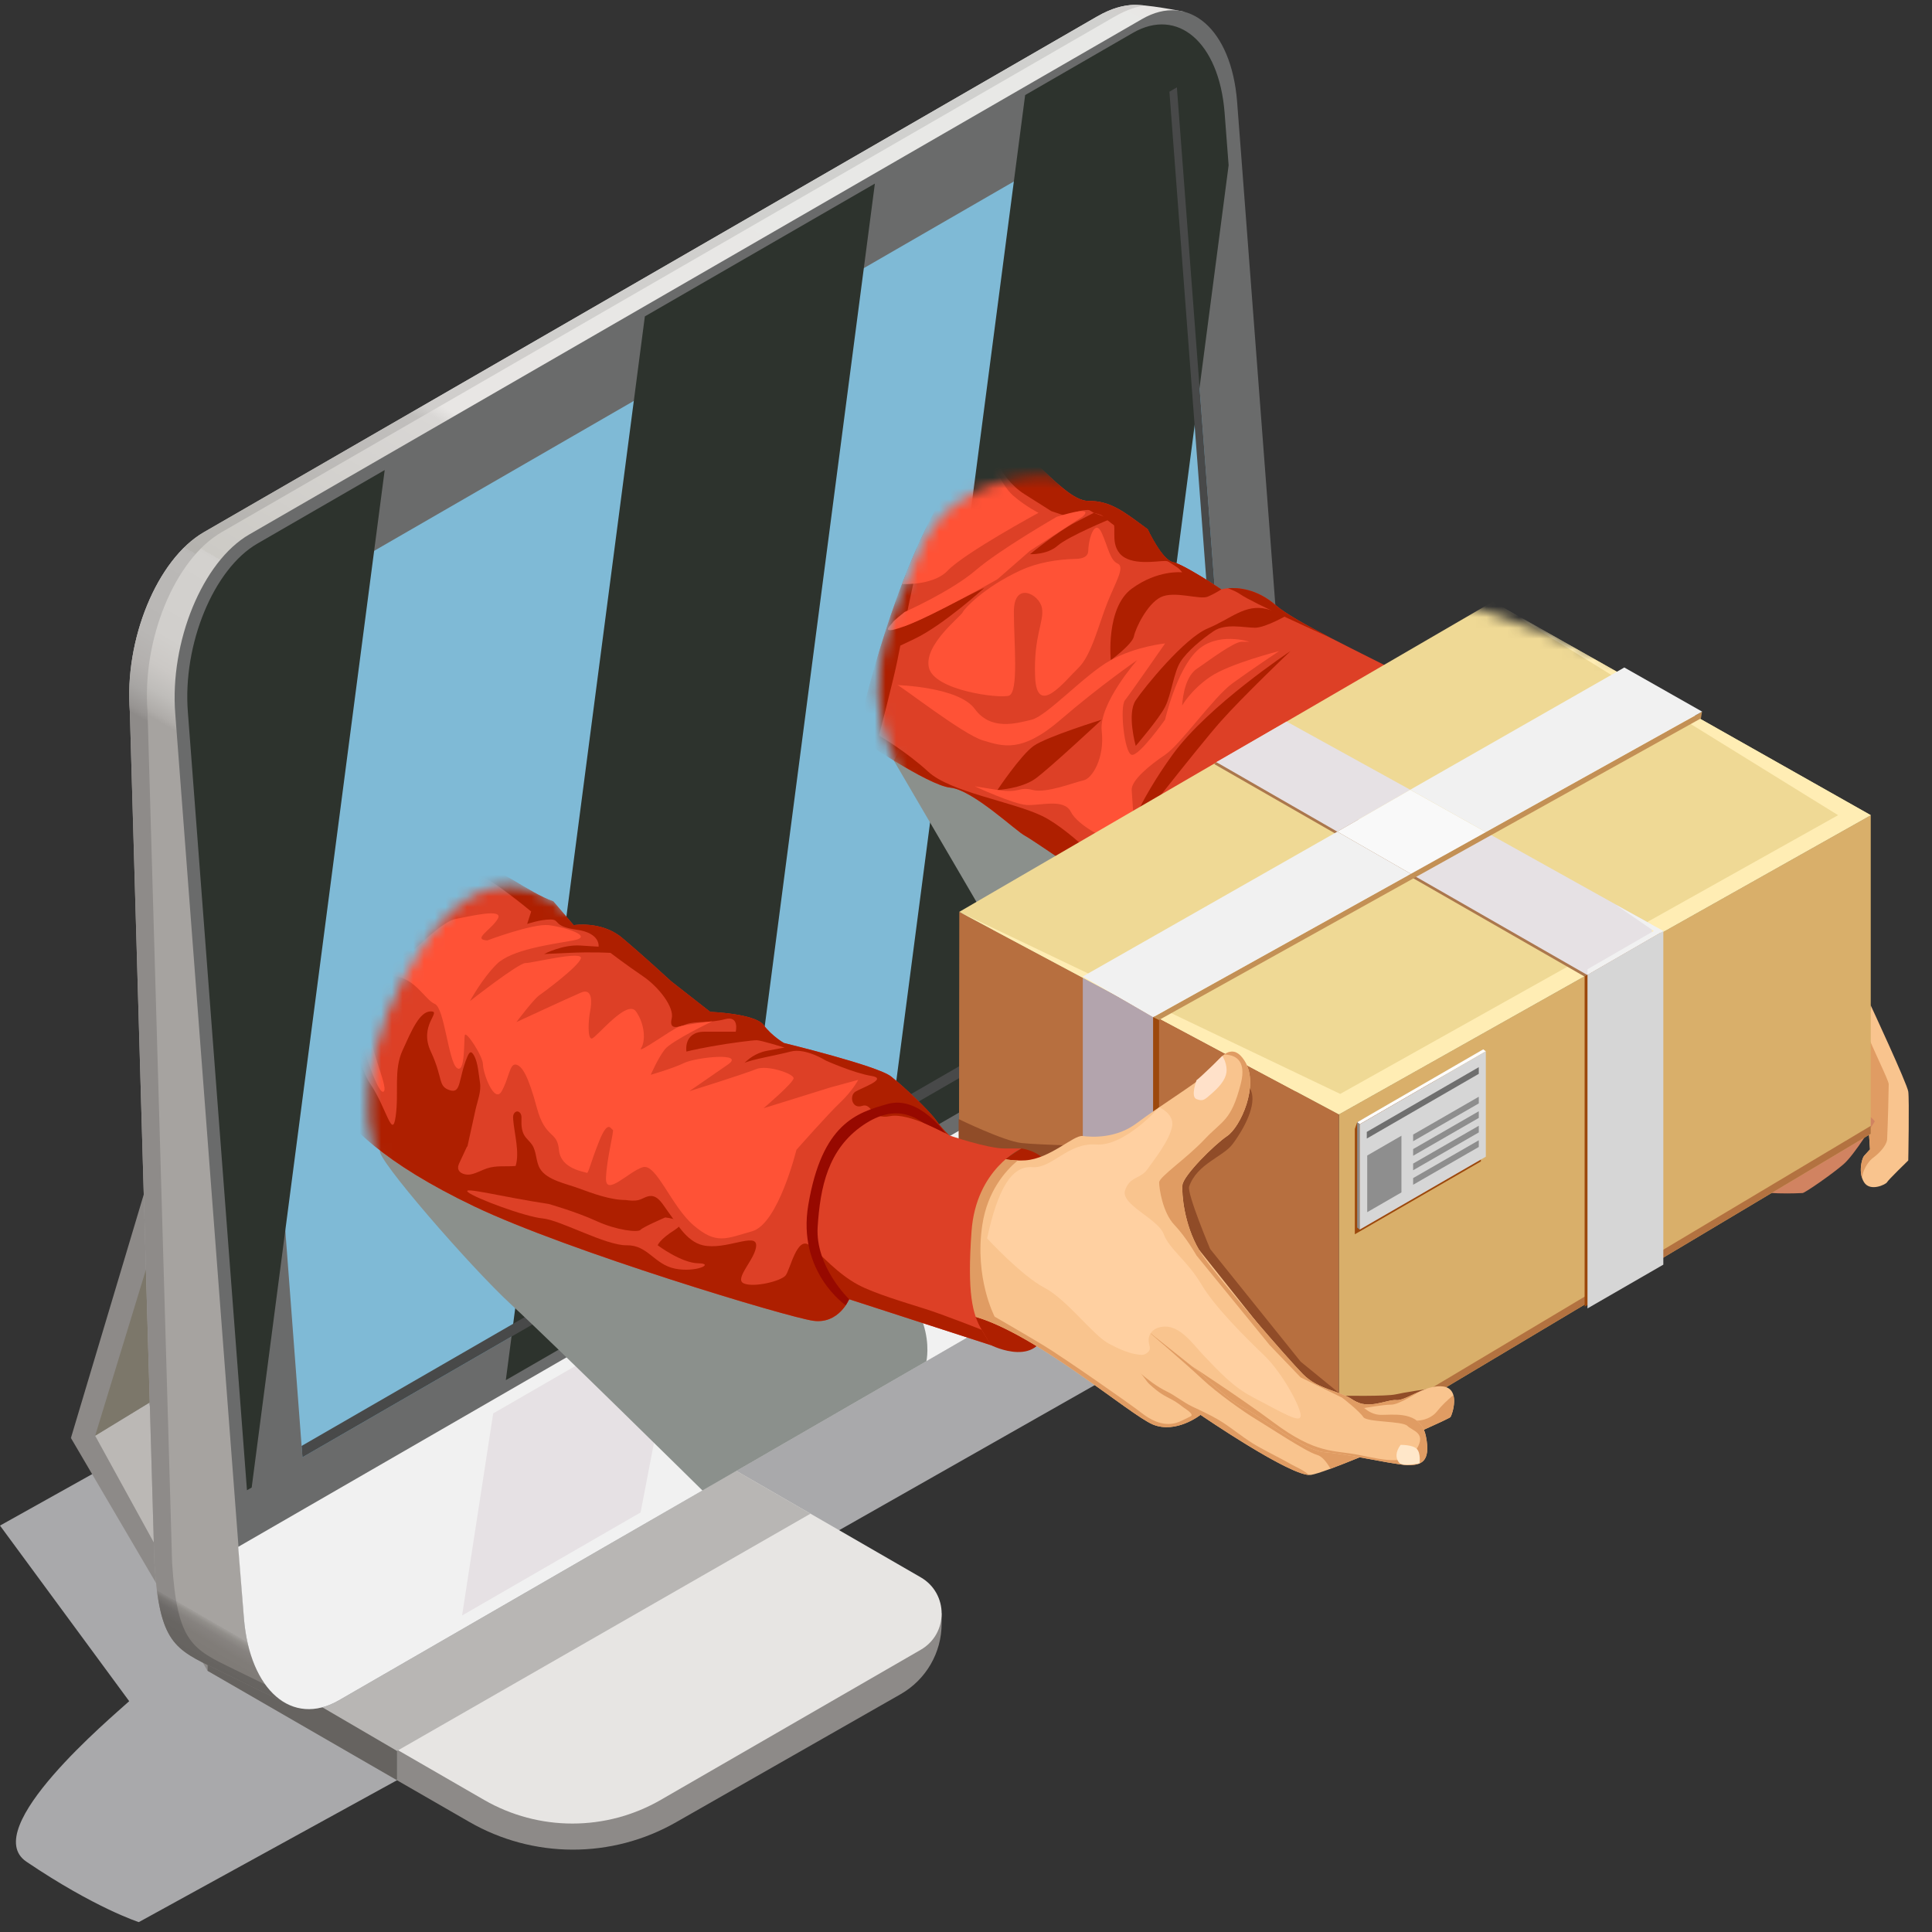 <svg width="180" height="180" viewBox="0 0 180 180" fill="none" xmlns="http://www.w3.org/2000/svg">
<rect x="0" y="0" width="180" height="180" fill="#333333" stroke="none"/>
<path d="M110.291 124.337L41.958 163.129L12.933 179.079C12.933 179.079 8.865 177.779 2.46 173.449C-2.037 170.408 10.385 160.005 12.037 158.495L0 142.136C29.311 125.722 68.619 104.112 68.619 104.112L110.291 124.337Z" fill="#A9A9AB"/>
<path d="M19.337 152.818V155.664L6.607 133.974L8.46 132.762L44.906 111.862L19.337 152.818Z" fill="#8D8A88"/>
<path d="M8.865 133.764L6.607 133.975L15.225 105.163L53.525 83.051L8.865 133.764Z" fill="#8D8A88"/>
<path d="M57.636 130.705L19.337 152.818L8.865 133.764L46.759 110.651L57.636 130.705Z" fill="#BBB8B5"/>
<path d="M70.04 137.868L57.636 130.706L18.526 124.337L13.877 130.706L20.197 154.055L32.694 160.577L70.04 137.868Z" fill="#9C9A99"/>
<path d="M87.73 150.304V151.264C87.73 153.987 86.271 156.491 83.914 157.84L62.984 169.776C57.003 173.192 49.663 173.179 43.696 169.728L36.987 165.863V165.851H36.975L19.339 155.666V152.822L22.512 152.701L87.73 150.304Z" fill="#8D8A88"/>
<path d="M36.987 163.127V165.861C36.987 165.861 36.987 165.861 36.975 165.849L19.339 155.664V152.82L22.512 152.699C28.101 156.697 36.987 163.127 36.987 163.127Z" fill="#666360"/>
<path d="M85.782 153.707L61.565 167.689C56.468 170.632 50.191 170.632 45.094 167.689L19.337 152.818L57.636 130.705L85.782 146.955C88.38 148.456 88.38 152.208 85.782 153.707Z" fill="#E7E5E3"/>
<path d="M75.511 141.026L36.988 163.129L19.337 152.818L57.636 130.705L75.511 141.026Z" fill="#B8B6B4"/>
<path d="M46.759 110.651L8.865 133.763L16.674 108.224L54.973 86.112L46.759 110.651Z" fill="#7C776A"/>
<path d="M102.168 1.565L18.997 49.583C14.647 52.095 11.558 59.591 12.098 66.327L14.384 145.607C14.861 153.076 16.268 153.632 20.184 155.539C23.881 157.338 27.038 158.885 27.038 158.885L106.172 109.442C110.521 106.931 113.61 99.434 113.07 92.699L110.321 1.093C110.321 1.093 106.643 0.336 105.331 0.471C104.648 0.543 103.667 0.7 102.168 1.565Z" fill="url(#paint0_linear_191_1498)"/>
<path d="M21.836 155.539C17.919 153.632 16.512 153.076 16.035 145.606L13.748 66.327C13.208 59.591 16.296 52.094 20.647 49.583L103.818 1.565C105.097 0.826 105.997 0.604 106.658 0.512C106.132 0.459 105.657 0.438 105.329 0.471C104.647 0.541 103.666 0.698 102.166 1.564L18.995 49.582C14.646 52.093 11.557 59.59 12.097 66.325L14.383 145.605C14.86 153.074 16.266 153.631 20.183 155.537C23.88 157.337 27.037 158.883 27.037 158.883L27.763 158.43C26.563 157.844 24.323 156.749 21.836 155.539Z" fill="url(#paint1_linear_191_1498)"/>
<path d="M114.748 110.396L31.579 158.413C27.231 160.93 23.264 157.498 22.731 150.766L22.186 143.644L16.332 66.538C15.789 59.806 18.878 52.303 23.225 49.794L35.839 42.51L96.022 7.766L106.396 1.779C110.744 -0.738 114.711 2.694 115.254 9.425L115.645 14.535L121.652 93.654C122.195 100.384 119.106 107.889 114.748 110.396Z" fill="#6A6B6B"/>
<path d="M109.646 8.141L22.344 58.546L28.179 135.771L115.482 85.367L109.646 8.141Z" fill="#7FBAD6"/>
<path d="M60.08 29.478L47.126 128.587L68.557 116.213L81.51 17.106L60.08 29.478Z" fill="#2D332D"/>
<path d="M35.841 43.794L23.448 138.591L23.009 138.842L17.506 66.376C16.996 60.05 19.9 52.998 23.986 50.641L35.841 43.794Z" fill="#2D332D"/>
<path d="M114.468 15.397L104.039 95.175L82.612 107.548L95.51 8.858L105.532 3.072C109.733 0.64 113.566 3.956 114.09 10.461L114.468 15.397Z" fill="#2D332D"/>
<path d="M109.647 8.141L108.952 8.543L114.707 84.711L28.099 134.714L28.179 135.771L115.482 85.367L109.647 8.141Z" fill="#484949"/>
<path d="M114.752 110.396L114.085 110.787L95.464 121.532L84.805 127.691L65.45 138.865L56.935 143.775L37.828 154.806L31.583 158.41C27.235 160.927 23.268 157.504 22.725 150.763L22.192 144.118L41.156 133.172L61.208 121.597L68.768 117.23L89.078 105.502L98.784 99.906L118.359 88.598L121.124 87.005L121.657 93.651C122.19 100.384 119.1 107.887 114.752 110.396Z" fill="#F1F1F1"/>
<path d="M63.398 121.613L59.68 140.912L43.052 150.511L45.949 131.685L63.398 121.613Z" fill="#E6E1E4"/>
<path d="M113.131 92.894L109.414 112.203L93.21 121.553L96.097 102.735L113.131 92.894Z" fill="#E6E1E4"/>
<path d="M35.424 107.191C34.829 107.676 43.827 118.049 47.641 121.556C51.454 125.061 65.448 138.867 65.448 138.867L86.31 126.823C86.31 126.823 87.71 120.787 79.739 116.958C71.769 113.128 54.976 94.236 54.976 94.236L89.775 110.652L99.889 93.266L98.137 96.279L83.276 70.859C83.276 70.859 91.077 56.078 97.059 58.361C103.041 60.644 115.016 74.846 115.174 78.024C115.333 81.201 88.242 119.884 88.242 119.884C88.242 119.884 47.203 97.582 35.424 107.191Z" fill="#8B908C"/>
<mask id="mask0_191_1498" style="mask-type:luminance" maskUnits="userSpaceOnUse" x="34" y="44" width="146" height="98">
<path d="M52.786 84.893C52.786 84.893 46.407 78.131 39.776 87.601C33.145 97.071 33.059 106.688 36.793 111.245C40.527 115.803 116.032 145.298 126.303 141.271C133.453 138.466 142.23 132.859 165.355 119.087C172.158 115.036 185.066 120.308 177.896 78.733C175.565 65.216 97.697 44.296 97.697 44.296C97.697 44.296 89.219 43.795 85.86 50.958C82.08 59.019 79.683 65.12 84.442 72.846C88.508 79.448 83.819 81.716 83.819 81.716L52.786 84.893Z" fill="white"/>
</mask>
<g mask="url(#mask0_191_1498)">
<path d="M79.836 68.632C79.836 68.632 86.432 73.175 88.549 73.385C90.658 73.6 94.67 77.454 95.519 77.878C96.115 78.176 100.101 80.857 102.376 82.397C103.314 83.031 103.967 83.474 103.967 83.474C103.967 83.474 141.245 69.268 136.918 66.315C134.129 64.408 128.502 61.765 124.168 59.528C124.149 59.521 124.104 59.495 124.041 59.465C121.697 58.249 119.746 57.164 118.857 56.385C117.082 54.833 115.309 54.731 114.403 54.807C114.016 54.84 113.789 54.908 113.789 54.908C113.789 54.908 113.377 54.636 112.795 54.262C112.788 54.255 112.788 54.255 112.783 54.255C111.674 53.553 109.95 52.513 109.278 52.373C108.245 52.158 106.927 49.305 106.927 49.305C104.715 47.677 103.481 46.65 101.395 46.669C98.721 46.688 94.406 39.401 92.086 41.175C91.732 41.447 91.384 41.751 91.048 42.087C89.267 43.818 87.677 46.352 86.295 49.165V49.172C85.472 50.857 84.718 52.639 84.039 54.419C81.312 61.567 79.836 68.632 79.836 68.632Z" fill="#DD4026"/>
<path d="M120.231 60.662C120.231 60.662 112.573 65.731 109.273 70.273C105.973 74.814 104.811 78.325 104.811 78.325C104.811 78.325 111.623 69.586 113.735 67.209C115.848 64.832 120.231 60.662 120.231 60.662Z" fill="#AE1F00"/>
<path d="M102.646 67.051C102.646 67.051 97.787 71.592 96.468 72.542C95.148 73.492 92.93 73.598 92.93 73.598C92.93 73.598 95.095 70.351 96.309 69.492C97.523 68.635 102.646 67.051 102.646 67.051Z" fill="#AE1F00"/>
<path d="M105.814 69.493C105.814 69.493 104.969 66.499 105.814 65.244C106.66 63.988 110.356 59.448 112.521 58.55C114.685 57.653 116.001 56.24 118.026 56.742C120.051 57.243 120.051 57.243 120.051 57.243C120.051 57.243 117.933 58.484 116.929 58.484C115.926 58.484 114.183 58.049 113.074 58.801C111.966 59.554 110.619 60.662 109.985 61.653C109.351 62.643 109.133 64.703 108.55 65.85C107.966 66.998 105.814 69.493 105.814 69.493Z" fill="#AE1F00"/>
<path d="M104.334 51.58C105.342 52.74 107.768 52.264 108.547 52.264C109.334 52.264 110.144 53.323 110.144 53.323C110.144 53.323 107.876 53.057 105.436 54.85C103.002 56.65 103.49 61.504 103.49 61.504C103.49 61.504 105.499 60.028 105.644 59.286C105.789 58.551 106.867 56.276 108.135 55.642C109.402 55.008 111.779 55.908 112.519 55.591C113.261 55.274 113.786 54.907 113.786 54.907C113.786 54.907 110.301 52.581 109.274 52.373C108.241 52.158 106.923 49.305 106.923 49.305C104.711 47.677 102.539 46.993 100.453 47.012C101.296 47.38 101.904 47.779 101.904 47.779C101.904 47.779 102.646 47.937 103.451 48.355C104.257 48.78 103.333 50.415 104.334 51.58Z" fill="#AE1F00"/>
<path d="M83.609 63.83C83.847 63.83 89.708 68.424 91.569 68.979C93.43 69.534 95.173 70.194 98.817 67.051C102.461 63.909 105.945 61.504 105.945 61.504C105.945 61.504 102.355 65.573 102.645 68.107C102.935 70.641 101.747 72.542 100.954 72.701C100.163 72.859 97.504 73.94 96.202 73.598C94.9 73.257 95.04 73.942 92.927 73.598C90.815 73.256 90.815 73.256 90.815 73.256C90.815 73.256 94.38 74.919 95.647 74.999C96.914 75.078 99.132 74.364 99.765 75.633C100.4 76.9 103.119 78.325 103.963 78.325C104.807 78.325 105.943 80.385 105.943 80.385C105.943 80.385 105.483 74.497 105.436 73.6C105.389 72.702 107.127 71.274 108.547 70.325C109.969 69.378 113.072 64.939 114.814 63.672C116.557 62.404 119.17 60.662 119.17 60.662C119.17 60.662 114.55 61.824 112.741 63.064C110.932 64.304 110.141 65.73 110.141 65.73C110.141 65.73 110.22 63.196 111.487 62.324C112.754 61.453 114.973 59.79 115.685 59.79C116.398 59.79 116.398 59.79 116.398 59.79C116.398 59.79 113.389 58.797 111.487 60.66C109.586 62.524 108.547 67.049 108.547 67.049C108.547 67.049 106.115 70.483 105.436 70.324C104.754 70.165 104.306 65.863 104.808 65.242C105.309 64.621 108.549 59.948 108.549 59.948C108.549 59.948 105.864 60.208 103.489 61.504C101.112 62.8 97.548 66.708 96.123 67.051C94.697 67.393 92.32 68.107 90.815 66.047C89.312 63.987 83.609 63.83 83.609 63.83Z" fill="#FF5236"/>
<path d="M95.037 53.161C96.669 52.406 98.465 52.111 100.264 52.068C100.843 52.054 101.374 51.885 101.391 51.314C101.43 50.047 102.037 48.304 102.645 49.651C103.252 50.997 103.411 52.185 104.123 52.502C104.836 52.819 103.964 54.165 103.173 56.146C102.38 58.126 101.696 61.057 100.455 62.245C99.213 63.432 96.598 66.892 96.44 63.063C96.281 59.233 97.31 57.915 97.074 56.635C96.836 55.353 94.46 54.113 94.46 56.991C94.46 59.869 94.936 64.538 93.985 64.818C93.035 65.097 87.014 64.323 86.54 62.185C86.064 60.046 89.549 57.424 89.708 57.023C89.828 56.719 91.691 54.709 95.037 53.161Z" fill="#FF5236"/>
<path d="M114.403 54.806C114.872 54.984 115.278 55.168 115.581 55.383C116.722 56.174 123.027 58.994 124.041 59.463C121.696 58.247 119.745 57.163 118.857 56.384C117.082 54.832 115.309 54.73 114.403 54.806Z" fill="#AE1F00"/>
<path d="M102.647 48.001C103.814 49.16 107.958 51.701 109.789 52.93C110.67 53.52 111.753 53.913 112.78 54.255C111.671 53.553 109.948 52.513 109.276 52.373C108.242 52.158 106.924 49.305 106.924 49.305C104.713 47.677 103.478 46.65 101.392 46.669C98.719 46.688 94.403 39.401 92.084 41.175C92.084 41.175 92.939 44.451 95.441 46.035C97.945 47.619 97.945 47.619 97.945 47.619L99.37 48.095C99.37 48.095 101.476 46.848 102.647 48.001Z" fill="#AE1F00"/>
<path d="M79.836 68.633C79.836 68.633 86.432 73.176 88.549 73.385C90.658 73.6 94.67 77.454 95.519 77.878C96.115 78.177 106.277 85.152 108.552 86.692C109.769 86.622 104.296 82.257 104.296 82.257C104.175 81.94 99.892 77.379 97.104 76.028C94.316 74.679 88.562 73.81 86.495 71.91C84.43 70.009 81.895 68.532 81.895 68.532C81.895 68.532 83.32 63.032 83.612 61.505C83.897 59.977 85.31 53.038 86.293 49.174C82.142 57.613 79.836 68.633 79.836 68.633Z" fill="#AE1F00"/>
<path d="M83.363 58.637C83.363 58.637 84.653 58.365 88.059 56.594C91.466 54.822 91.689 54.789 91.689 54.789C91.689 54.789 87.847 58.273 85.193 59.526C82.54 60.78 81.764 61.188 81.764 61.188L83.363 58.637Z" fill="#AE1F00"/>
<path d="M95.966 51.631C95.966 51.631 98.5 49.543 100.203 48.661C101.906 47.778 101.906 47.778 101.906 47.778L103.452 48.354C103.452 48.354 99.53 49.967 98.54 50.839C97.55 51.711 95.966 51.631 95.966 51.631Z" fill="#AE1F00"/>
<path d="M98.461 48.146C98.461 48.146 93.153 51.196 90.896 53.136C88.638 55.076 84.282 57.018 84.282 57.018C84.282 57.018 83.174 57.889 83.174 57.988C83.174 58.087 81.631 59.302 84.243 58.357C86.855 57.413 92.93 53.968 92.93 53.968L95.967 51.314L100.838 48.146C100.838 48.146 102.342 46.958 98.461 48.146Z" fill="#FF5236"/>
<path d="M84.036 54.419C85.336 54.452 87.281 54.23 88.294 53.164C89.879 51.504 96.754 47.778 96.754 47.778C96.754 47.778 95.569 47.194 94.384 46.168C93.192 45.135 92.084 42.201 92.084 42.201C91.748 42.099 91.4 42.068 91.045 42.087C89.265 43.818 87.674 46.352 86.292 49.166V49.172C85.469 50.859 84.715 52.639 84.036 54.419Z" fill="#FF5236"/>
<path d="M174.278 93.641C174.278 93.641 177.683 100.961 177.789 101.7C177.895 102.439 177.789 108.116 177.789 108.116C177.789 108.116 175.888 109.963 175.808 110.149C175.729 110.334 174.251 111.073 173.669 110.149C173.089 109.224 173.485 107.905 173.669 107.694C173.855 107.483 174.224 107.087 174.224 107.087L173.855 101.41L174.278 93.641Z" fill="#F9C48E"/>
<path d="M173.856 96.057L173.855 101.41L174.224 107.087C174.224 107.087 173.855 107.484 173.669 107.695C173.511 107.876 173.198 108.881 173.485 109.746C173.601 108.693 174.329 108.01 174.406 107.954C175.845 106.884 175.818 106.145 175.818 106.145C175.818 106.145 175.913 104.282 175.967 101.01C175.974 100.66 174.475 97.713 173.856 96.057Z" fill="#E09C63"/>
<path d="M174.673 104.473C174.673 104.473 172.798 107.562 171.769 108.46C170.74 109.358 168.152 111.153 167.941 111.153C167.73 111.153 163.875 111.403 162.74 110.604C161.603 109.806 171.928 100.882 174.673 104.473Z" fill="#D18361"/>
<path d="M174.293 75.947V105.634L124.744 135.209V103.816L174.293 75.947Z" fill="#D9AF6A"/>
<path d="M124.744 135.209L174.293 105.634V104.894L124.744 134.47V135.209Z" fill="#B37240"/>
<path d="M89.375 84.955L89.337 116.614L124.744 135.209V103.816L89.375 84.955Z" fill="#B76F3F"/>
<path d="M101.438 120.545V91.245L107.987 95.026V124.697L101.438 120.545Z" fill="#9C480C"/>
<path d="M100.882 120.284V90.984L107.431 94.765V124.436L100.882 120.284Z" fill="#B3A4AD"/>
<path d="M139.083 56.054L89.375 84.956L124.744 103.817L174.293 75.948L139.083 56.054Z" fill="#EFD995"/>
<path d="M171.252 75.948L124.864 101.917L89.375 84.956L124.744 103.817L174.293 75.948L139.083 56.054L171.252 75.948Z" fill="#FFEDB4"/>
<path d="M132.974 129.412C132.974 129.412 130.887 129.713 130.027 129.91C129.169 130.108 125.062 130.033 125.062 130.033L121.179 126.862L112.748 116.366C112.748 116.366 110.57 111.181 110.791 110.544C111.534 108.405 113.962 107.79 114.857 106.571C116.244 104.683 117.152 102.546 116.444 101.386C115.991 100.644 114.951 98.304 112.101 100.863C107.016 105.429 102.857 106.802 102.857 106.802C102.857 106.802 96.825 106.679 95.162 106.492C93.499 106.305 89.314 104.26 89.314 104.26V115.318C89.314 115.318 119.768 133.866 123.465 133.635C127.164 133.403 132.974 129.412 132.974 129.412Z" fill="#904C28"/>
<path d="M92.312 125.322C92.312 125.322 97.149 127.769 97.555 123.123C97.959 118.476 101.251 107.984 95.163 106.998L87.731 111.863C87.731 111.863 87.98 123.155 92.312 125.322Z" fill="#AE1F00"/>
<path d="M85.133 120.995C85.133 120.995 85.133 120.995 90.905 122.687C96.684 124.385 105.251 131.818 107.412 132.717C109.579 133.611 111.848 131.817 111.848 131.817C111.848 131.817 120.403 137.678 122.145 137.412C122.773 137.316 124.591 136.626 126.676 135.771C128.697 134.948 130.973 133.959 132.658 133.205C134.09 132.565 135.091 132.09 135.136 132.026C135.294 131.817 136.118 129.39 134.452 129.175C133.773 129.086 133.064 129.301 132.412 129.574C131.468 129.967 130.625 130.493 130.1 130.442C129.2 130.366 127.482 131.392 126.082 130.442C126.082 130.442 126.082 130.442 126.076 130.436C124.675 129.491 122.863 129.523 121.379 128.016C119.903 126.508 113.832 119.512 112.089 117.034C111.956 116.844 111.83 116.647 111.723 116.451H111.716C110.309 114.062 110.087 111.21 110.164 110.406C110.24 109.531 113.117 106.654 114.333 105.837C115.549 105.02 117.369 101.11 115.969 98.866C115.297 97.789 114.644 97.828 114.048 98.252C113.409 98.709 112.831 99.621 112.382 100.058C111.508 100.901 107.889 103.144 105.938 104.621C103.986 106.105 101.711 105.946 100.868 105.839C100.026 105.731 97.859 107.948 95.533 108.107C93.214 108.265 90.305 107.157 90.305 107.157C81.115 106.364 85.133 120.995 85.133 120.995Z" fill="#F9C48E"/>
<path d="M126.676 135.773C125.672 136.184 124.735 136.556 123.958 136.844C123.65 136.295 123.204 135.679 122.688 135.542C121.718 135.284 117.995 132.809 116.966 132.194C115.936 131.58 113.381 129.779 111.995 128.471C110.609 127.164 106.887 123.973 106.887 123.973L127.164 133.401L131.997 132.356C131.997 132.356 133.184 132.397 133.923 131.446C134.249 131.027 134.832 130.453 135.405 129.98C135.633 130.778 135.241 131.887 135.135 132.025C135.09 132.088 134.089 132.564 132.657 133.204C130.973 133.96 128.697 134.949 126.676 135.773Z" fill="#E09C63"/>
<path d="M87.822 107.395C88.518 107.169 89.333 107.072 90.303 107.157C90.303 107.157 92.662 108.053 94.825 108.116C93.665 109.085 91.998 110.978 91.521 114.116C90.768 119.066 92.669 122.671 92.669 122.671C92.669 122.671 95.283 124.176 97.184 125.324C99.085 126.473 105.351 130.844 106.333 131.621C107.164 132.276 108.189 132.809 109.277 132.634C109.809 132.549 110.275 132.275 110.752 132.044C111.015 131.918 111.119 131.891 110.922 131.645C110.756 131.439 110.457 131.28 110.249 131.118C110.003 130.927 109.755 130.737 109.491 130.574C109.133 130.354 108.746 130.183 108.386 129.967C107.924 129.69 107.512 129.341 107.112 128.98C106.763 128.666 106.579 128.228 106.223 127.924C106.967 128.557 107.8 129.199 108.683 129.627C109.527 130.035 110.249 130.655 111.098 131.054C111.923 131.442 112.738 131.817 113.527 132.283C114.636 132.939 115.612 133.789 116.705 134.469C117.156 134.75 117.625 135 118.093 135.25C118.802 135.629 119.527 135.988 120.224 136.387C120.79 136.711 121.467 136.962 121.944 137.42C119.828 137.284 111.852 131.82 111.852 131.82C111.852 131.82 109.584 133.613 107.416 132.72C105.256 131.82 96.688 124.388 90.909 122.689C90.207 122.484 89.593 122.304 89.05 122.144C88.465 120.984 88.25 120.044 88.25 119.887C88.246 119.647 87.381 112.548 87.822 107.395Z" fill="#E09C63"/>
<path d="M111.716 116.452H111.723L121.183 128.334L126.639 130.723C126.639 130.723 127.443 131.782 128.591 131.819C129.636 131.852 131.885 131.432 132.659 133.207C132.736 133.378 132.799 133.574 132.844 133.797C133.345 136.256 132.356 136.534 131.089 136.497C130.34 136.471 128.478 136.098 126.679 135.774C125.443 135.559 124.239 135.356 123.441 135.305C121.502 135.184 117.503 131.978 115.919 131.186C114.335 130.394 111.958 128.018 111.958 128.018L106.888 123.975C106.888 123.975 101.659 113.841 111.716 116.452Z" fill="#F9C48E"/>
<path d="M107.995 110.165C107.995 110.697 108.312 112.967 109.421 114.126C110.529 115.293 111.481 116.977 111.481 116.977L118.293 125.323L121.183 128.333L125.504 130.442L127.095 131.184C127.095 131.184 128.869 130.867 129.624 130.867C130.373 130.867 132.178 129.67 132.412 129.574C131.468 129.967 130.625 130.493 130.1 130.442C129.199 130.366 127.482 131.392 126.082 130.442C126.082 130.442 126.082 130.442 126.075 130.436C124.675 129.491 122.863 129.523 121.379 128.016C119.903 126.508 113.832 119.512 112.089 117.034C111.956 116.844 111.83 116.647 111.723 116.451H111.716C110.309 114.062 110.087 111.21 110.164 110.406C110.24 109.531 113.117 106.654 114.333 105.837C115.549 105.02 117.369 101.11 115.968 98.866C115.297 97.789 114.644 97.828 114.048 98.252C114.954 98.259 116.197 98.663 115.6 100.977C114.7 104.463 113.913 104.355 112.221 106.154C110.528 107.948 107.995 109.64 107.995 110.165Z" fill="#E09C63"/>
<path d="M118.62 132.501C122.689 135.542 124.267 135.07 126.672 135.567C129.233 136.095 131.086 136.496 131.996 134.987C132.905 133.479 131.599 133.323 131.125 132.848C130.649 132.372 127.322 132.53 127.007 132.016C126.69 131.501 125.053 130.222 125.053 130.222C125.053 130.222 125.054 130.149 125.065 130.033L126.639 130.722C126.639 130.722 127.443 131.781 128.591 131.818C129.636 131.851 131.885 131.431 132.659 133.206C132.736 133.377 132.799 133.573 132.844 133.796C133.345 136.255 132.356 136.533 131.089 136.496C130.34 136.47 128.478 136.097 126.679 135.773C125.443 135.558 124.239 135.355 123.441 135.304C121.502 135.183 117.503 131.977 115.919 131.185C114.335 130.393 111.958 128.017 111.958 128.017L111.035 127.281C111.032 127.279 115.658 130.289 118.62 132.501Z" fill="#E09C63"/>
<path d="M130.491 134.617C130.491 134.617 131.599 134.59 131.996 134.987C132.392 135.383 132.255 136.338 132.255 136.338C132.255 136.338 130.703 136.68 130.359 136.279C130.015 135.877 129.995 135.289 130.491 134.617Z" fill="#FFE7C9"/>
<path d="M69.236 99.131C69.252 99.099 69.302 99.065 69.369 99.03C69.229 99.171 69.184 99.234 69.236 99.131Z" fill="#AE1F00"/>
<path d="M91.964 115.376C91.964 115.376 95.162 118.849 97.304 119.974C99.445 121.099 101.817 124.408 103.349 125.209C104.074 125.588 105.069 126.066 105.883 126.175C106.227 126.221 106.493 126.315 106.826 126.077C107.401 125.667 106.978 125.393 107.016 124.767C107.045 124.267 107.421 123.853 107.898 123.7C109.739 123.105 111.063 125.161 112.158 126.303C113.5 127.704 114.865 129.198 116.605 130.112C119.688 131.731 121.166 132.647 121.182 131.89C121.198 131.133 119.508 127.937 117.765 126.261C116.022 124.586 113.223 121.839 111.904 119.621C110.584 117.402 108.947 116.4 108.418 114.974C107.89 113.549 104.387 112.227 104.819 110.907C105.25 109.588 106.255 109.852 106.888 108.953C107.522 108.056 108.999 106.214 109.21 104.902C109.395 103.756 107.995 103.164 107.995 103.164C107.995 103.164 104.804 106.82 102.134 106.63C99.464 106.441 98.047 108.881 96.167 108.742C94.287 108.604 92.988 110.657 91.964 115.376Z" fill="#FFD0A1"/>
<path d="M111.481 100.636C111.481 100.636 110.892 102.191 111.481 102.402C112.069 102.613 112.177 102.521 112.959 101.824C113.867 101.015 114.305 100.346 114.278 99.632C114.251 98.919 113.886 98.379 113.886 98.379C113.886 98.379 111.842 100.389 111.481 100.636Z" fill="#FFE1C9"/>
<path d="M31.004 102.594C32.429 104.812 35.598 108.296 44.228 112.416C52.865 116.536 73.408 122.739 75.785 123.055C78.162 123.372 79.112 121.046 79.112 121.046L91.963 125.21L92.311 125.324C92.311 125.324 92.311 125.325 91.48 123.924C91.474 123.906 91.467 123.899 91.467 123.899C90.618 122.473 90.092 120.521 90.517 114.711C90.935 108.9 95.162 107 95.162 107C95.162 107 95.162 107 93.578 107C91.994 107 88.457 105.789 88.457 105.789C88.457 105.789 88.457 105.789 88.45 105.782C88.38 105.726 87.835 105.257 87.24 104.413C86.606 103.513 84.281 101.296 83.013 100.295C81.746 99.294 73.032 97.177 73.032 97.177C73.032 97.177 71.923 96.543 71.131 95.491C70.339 94.432 66.168 94.275 66.168 94.275L62.525 91.424C62.525 91.424 59.832 88.94 57.931 87.355C56.029 85.771 53.444 86.196 53.444 86.196L51.543 83.977C49.261 83.198 46.066 80.546 44.235 80.445C37.156 80.032 34.414 86.361 32.424 90.948C30.256 95.952 30.345 101.561 31.004 102.594Z" fill="#DD4026"/>
<path d="M44.24 80.442C44.385 81.145 44.513 81.728 44.854 81.728C45.645 81.728 49.488 84.924 49.488 84.924L49.115 86.084C49.115 86.084 50.332 85.666 51.282 85.666C52.232 85.666 51.441 86.3 53.709 86.616C55.984 86.933 55.769 88.2 55.769 88.2C55.769 88.2 55.769 88.2 54.082 88.093C52.391 87.985 50.699 88.884 50.699 88.884C50.699 88.884 50.699 88.884 52.974 88.777C55.242 88.674 56.877 88.777 56.877 88.777C56.877 88.777 58.41 89.943 59.887 90.944C61.37 91.945 62.846 93.846 62.58 94.898C62.32 95.95 63.112 95.748 63.935 95.43C64.766 95.113 66.172 95.328 67.547 94.955C68.916 94.587 68.548 96.121 68.548 96.121C68.548 96.121 67.648 96.121 65.646 96.121C63.637 96.121 63.954 97.971 63.954 97.971C63.954 97.971 64.537 97.807 66.28 97.49C68.023 97.173 70.132 96.914 70.5 96.914C70.874 96.914 73.092 97.598 73.092 97.598C73.092 97.598 73.092 97.598 71.452 97.901C70.349 98.111 69.658 98.737 69.366 99.029C69.968 98.718 72.434 98.3 73.669 97.97C75.043 97.608 76.945 98.812 76.945 98.812C76.945 98.812 79.53 99.972 81.172 100.238C82.807 100.497 80.272 101.347 79.688 101.715C79.112 102.083 79.371 103.35 80.323 103.033C81.274 102.716 81.114 104.358 82.915 103.989C84.657 103.628 88.243 105.662 88.453 105.777C88.383 105.72 87.838 105.251 87.242 104.407C86.608 103.507 84.284 101.29 83.015 100.289C81.748 99.288 73.035 97.172 73.035 97.172C73.035 97.172 71.926 96.538 71.133 95.486C70.342 94.427 66.171 94.269 66.171 94.269L62.527 91.418C62.527 91.418 59.834 88.934 57.933 87.35C56.032 85.766 53.447 86.19 53.447 86.19L51.545 83.972C49.267 83.196 46.071 80.544 44.24 80.442Z" fill="#AE1F00"/>
<path d="M31.004 102.594C32.429 104.812 35.598 108.296 44.228 112.416C52.865 116.535 73.408 122.739 75.785 123.055C78.162 123.372 79.112 121.046 79.112 121.046L92.312 125.323C91.964 124.698 91.533 124.037 91.47 123.897C91.47 123.897 87.93 122.49 86.13 121.926C84.336 121.356 81.468 120.513 79.956 119.702C77.971 118.64 76.578 116.926 75.413 116.021C74.253 115.115 73.619 118.302 73.195 118.828C72.777 119.354 70.241 119.987 69.291 119.569C68.341 119.145 70.451 117.244 70.451 116.021C70.451 114.798 67.6 116.502 65.489 116.021C63.935 115.667 63.011 113.907 62.134 112.737C61.765 112.245 61.369 111.473 60.692 111.428C60.25 111.399 59.872 111.72 59.46 111.812C59.075 111.898 58.674 111.854 58.288 111.802C56.86 111.802 55.207 111.19 53.883 110.7C52.79 110.294 50.956 109.957 50.313 108.886C49.91 108.214 50.008 107.323 49.58 106.668C49.376 106.355 49.064 106.121 48.866 105.804C48.595 105.367 48.567 104.825 48.583 104.312C48.588 104.152 48.596 103.988 48.542 103.838C48.489 103.687 48.356 103.553 48.196 103.552C48.035 103.55 47.898 103.685 47.844 103.838C47.79 103.99 47.802 104.156 47.814 104.318C47.914 105.607 48.432 107.366 48.04 108.631C47.137 108.71 46.246 108.561 45.362 108.858C44.869 109.023 44.419 109.292 43.907 109.406C43.404 109.517 42.72 109.335 42.681 108.823C42.667 108.636 42.747 108.457 42.827 108.288C43.064 107.777 43.302 107.265 43.54 106.755C43.508 106.717 43.434 106.756 43.445 106.803C43.457 106.85 43.541 106.849 43.551 106.802C43.801 105.665 44.051 104.528 44.302 103.393C44.489 102.547 44.854 101.704 44.716 100.844C44.597 100.115 44.537 99.031 44.181 98.374C43.91 97.875 43.747 97.95 43.52 98.505C42.677 100.565 42.993 101.933 41.885 101.566C40.776 101.199 41.301 100.457 40.142 97.98C38.976 95.502 41.194 94.228 40.142 94.228C39.083 94.228 38.343 96.022 37.499 97.872C36.657 99.729 37.182 101.724 36.865 103.999C36.548 106.267 36.022 103.201 34.438 100.882C32.854 98.556 32.429 90.952 32.429 90.952C30.257 95.952 30.345 101.56 31.004 102.594Z" fill="#AE1F00"/>
<path d="M79.112 121.046C79.112 121.046 75.941 118.009 76.179 114.313C76.417 110.617 77.129 107.079 80.403 104.835C83.678 102.591 85.556 104.406 86.178 104.676C86.8 104.946 88.074 105.575 88.074 105.575C88.074 105.575 85.606 102.036 82.701 102.854C79.797 103.673 76.583 104.696 75.308 112.253C74.252 118.511 78.795 121.61 78.795 121.61L79.112 121.046Z" fill="#970900"/>
<path d="M45.389 87.62C45.389 87.62 49.654 86.021 51.124 86.194C52.593 86.367 55.454 87.25 53.394 87.62C51.334 87.989 47.638 88.465 46.265 89.838C44.892 91.211 43.783 93.271 43.783 93.271C43.783 93.271 48.306 89.72 48.95 89.727C49.593 89.733 54.414 88.519 54.114 89.311C53.816 90.103 50.754 92.374 50.226 92.743C49.698 93.113 48.114 95.225 48.114 95.225C48.114 95.225 53.014 92.954 54.128 92.478C55.242 92.003 55.137 93.458 54.978 94.236C54.82 95.013 54.714 96.809 55.137 96.755C55.559 96.703 58.412 93.036 59.255 94.236C60.1 95.436 60.153 97.02 59.731 97.653C59.309 98.287 62.657 95.85 63.297 95.641C63.937 95.433 66.091 95.189 66.222 95.174C66.354 95.16 66.354 95.16 66.354 95.16C66.354 95.16 62.582 96.966 61.949 97.759C61.315 98.552 60.63 100.136 60.63 100.136C60.63 100.136 62.636 99.565 63.746 99.031C64.854 98.498 69.502 98.02 67.812 99.183C66.121 100.347 64.22 101.666 64.22 101.666C64.22 101.666 69.448 100.03 70.452 99.606C71.456 99.185 73.938 100.028 73.938 100.452C73.938 100.874 71.139 103.25 71.139 103.25L77.423 101.297L79.957 100.61C79.957 100.61 79.429 101.631 78.267 102.732C77.105 103.831 74.201 107.127 74.201 107.127C74.201 107.127 72.511 114.024 70.083 114.711C67.655 115.397 66.756 115.978 64.643 114.182C62.531 112.387 61.158 108.374 59.891 108.743C58.624 109.113 56.406 111.542 56.458 109.773C56.51 108.004 57.251 105.258 57.092 105.258C56.934 105.258 56.67 104.202 55.825 106.314C54.98 108.426 54.821 109.376 54.663 109.271C54.504 109.165 52.233 108.944 52.075 107.127C51.916 105.31 50.808 106.155 50.015 103.198C49.222 100.241 48.642 99.287 48.061 99.183C47.481 99.08 47.427 100.453 46.742 101.666C46.055 102.881 44.999 99.973 44.999 99.183C44.999 98.393 43.415 96.016 43.309 96.439C43.203 96.863 43.361 100.083 42.57 99.502C41.778 98.921 41.408 93.904 40.51 93.534C39.612 93.165 38.663 91.105 36.707 90.947C34.754 90.788 34.437 92.742 34.384 95.223C34.332 97.705 36.334 101.502 35.704 101.719C35.074 101.935 32.8 94.96 33.222 93.376C33.644 91.792 33.222 89.521 35.387 87.409C37.551 85.296 36.021 87.62 36.337 88.517C36.654 89.415 37.815 89.098 38.343 88.676C38.871 88.254 41.246 85.825 42.461 85.614C43.676 85.403 47.003 84.558 46.368 85.614C45.737 86.668 43.983 87.513 45.389 87.62Z" fill="#FF5236"/>
<path d="M51.124 112.171C51.124 112.171 53.658 112.887 55.559 113.758C57.46 114.629 59.441 114.847 59.677 114.579C59.915 114.312 61.975 113.428 61.975 113.428C61.975 113.428 64.336 113.657 62.878 114.579C61.42 115.501 61.278 116.021 61.278 116.021C61.278 116.021 63.48 117.678 65.064 117.698C66.648 117.718 64.811 118.59 62.878 118.194C60.944 117.797 60.357 115.987 58.394 116.021C56.431 116.055 52.232 113.679 50.569 113.52C48.905 113.362 44.232 111.619 43.598 111.065C42.965 110.511 46.847 111.534 51.124 112.171Z" fill="#DD4026"/>
</g>
<path d="M113.131 71.19L154.23 94.771L153.337 87.163L113.316 71.006L113.131 71.19Z" fill="#AB774D"/>
<path d="M119.869 67.225L131.386 73.579L124.595 77.484L113.321 71.002L119.869 67.225Z" fill="#E6E1E4"/>
<path d="M153.868 86.127L154.417 94.582L131.449 81.415L138.43 77.522L153.868 86.127Z" fill="#E6E1E4"/>
<path d="M107.431 94.766L158.577 66.3L158.471 66.929L107.987 95.026L107.431 94.766Z" fill="#C39055"/>
<path d="M138.43 77.522L131.449 81.415L124.595 77.483L131.386 73.579L138.43 77.522Z" fill="#F9F9F9"/>
<path d="M124.595 77.483L131.449 81.415L107.425 94.771L100.878 90.98L124.595 77.483Z" fill="#F1F1F1"/>
<path d="M158.583 66.299L138.43 77.522L131.386 73.579L151.332 62.188L158.583 66.299Z" fill="#F1F1F1"/>
<path d="M154.701 117.664V86.896L147.636 90.975V121.742L154.701 117.664Z" fill="#9C480C"/>
<path d="M154.968 117.824V86.734L147.903 90.814V121.902L154.968 117.824Z" fill="#D6D6D6"/>
<path d="M150.484 84.264L154.079 86.735L147.903 90.302V90.814L154.968 86.735L150.484 84.264Z" fill="#F1F1F1"/>
<path d="M126.226 114.995L137.972 108.206V98.39L126.445 104.555L126.226 105.18V114.995Z" fill="#9C480C"/>
<path d="M126.684 104.741L138.43 97.951L138.191 97.765L126.445 104.555L126.684 104.741Z" fill="#FEFEFE"/>
<path d="M126.684 114.557V104.741L126.445 104.555V114.37L126.684 114.557Z" fill="#8B8B8B"/>
<path d="M126.684 114.557L138.43 107.767V97.951L126.684 104.742V114.557Z" fill="#D6D6D6"/>
<path d="M127.341 106.077L137.775 100.047V99.425L127.341 105.455V106.077Z" fill="#6F6F6F"/>
<path d="M131.658 106.327L137.775 102.803V102.181L131.658 105.705V106.327Z" fill="#8E8E8E"/>
<path d="M127.381 112.935L130.569 111.095V105.814L127.381 107.656V112.935Z" fill="#8E8E8E"/>
<path d="M131.658 107.679L137.775 104.154V103.532L131.658 107.057V107.679Z" fill="#8E8E8E"/>
<path d="M131.658 109.03L137.775 105.506V104.884L131.658 108.408V109.03Z" fill="#8E8E8E"/>
<path d="M131.658 110.382L137.775 106.859V106.236L131.658 109.76V110.382Z" fill="#8E8E8E"/>
<defs>
<linearGradient id="paint0_linear_191_1498" x1="19.003" y1="154.998" x2="108.475" y2="0.028" gradientUnits="userSpaceOnUse">
<stop stop-color="#7E7A76"/>
<stop offset="0.011" stop-color="#807C78"/>
<stop offset="0.016" stop-color="#86827F"/>
<stop offset="0.019" stop-color="#918E8A"/>
<stop offset="0.021" stop-color="#A19E9B"/>
<stop offset="0.021" stop-color="#A6A3A0"/>
<stop offset="0.413" stop-color="#A6A3A0"/>
<stop offset="0.416" stop-color="#AFACA9"/>
<stop offset="0.426" stop-color="#BFBDBA"/>
<stop offset="0.438" stop-color="#CBC8C5"/>
<stop offset="0.454" stop-color="#D1CFCC"/>
<stop offset="0.5" stop-color="#D3D1CE"/>
<stop offset="0.502" stop-color="#D1CFCC"/>
<stop offset="0.502" stop-color="#CCCAC5"/>
<stop offset="0.622" stop-color="#D9D7D5"/>
<stop offset="0.629" stop-color="#E8E6E4"/>
<stop offset="0.843" stop-color="#E8E8E6"/>
<stop offset="0.964" stop-color="#E8E8E6"/>
<stop offset="0.984" stop-color="#E8E8E6"/>
<stop offset="0.991" stop-color="#E8E6E4"/>
</linearGradient>
<linearGradient id="paint1_linear_191_1498" x1="-0.381" y1="143.807" x2="88.428" y2="-10.015" gradientUnits="userSpaceOnUse">
<stop stop-color="#666360"/>
<stop offset="0.011" stop-color="#686562"/>
<stop offset="0.016" stop-color="#6E6B69"/>
<stop offset="0.019" stop-color="#7A7774"/>
<stop offset="0.021" stop-color="#8A8785"/>
<stop offset="0.021" stop-color="#8E8B89"/>
<stop offset="0.413" stop-color="#8E8B89"/>
<stop offset="0.416" stop-color="#979492"/>
<stop offset="0.426" stop-color="#A7A5A3"/>
<stop offset="0.438" stop-color="#B3B0AE"/>
<stop offset="0.454" stop-color="#B9B7B5"/>
<stop offset="0.5" stop-color="#BBB9B7"/>
<stop offset="0.502" stop-color="#B9B7B5"/>
<stop offset="0.502" stop-color="#B4B2AE"/>
<stop offset="0.622" stop-color="#C1BFBD"/>
<stop offset="0.629" stop-color="#D0CECC"/>
<stop offset="0.843" stop-color="#D0D0CE"/>
<stop offset="0.964" stop-color="#D0D0CE"/>
<stop offset="0.984" stop-color="#D0D0CE"/>
<stop offset="0.991" stop-color="#D0CECC"/>
</linearGradient>
</defs>
</svg>
